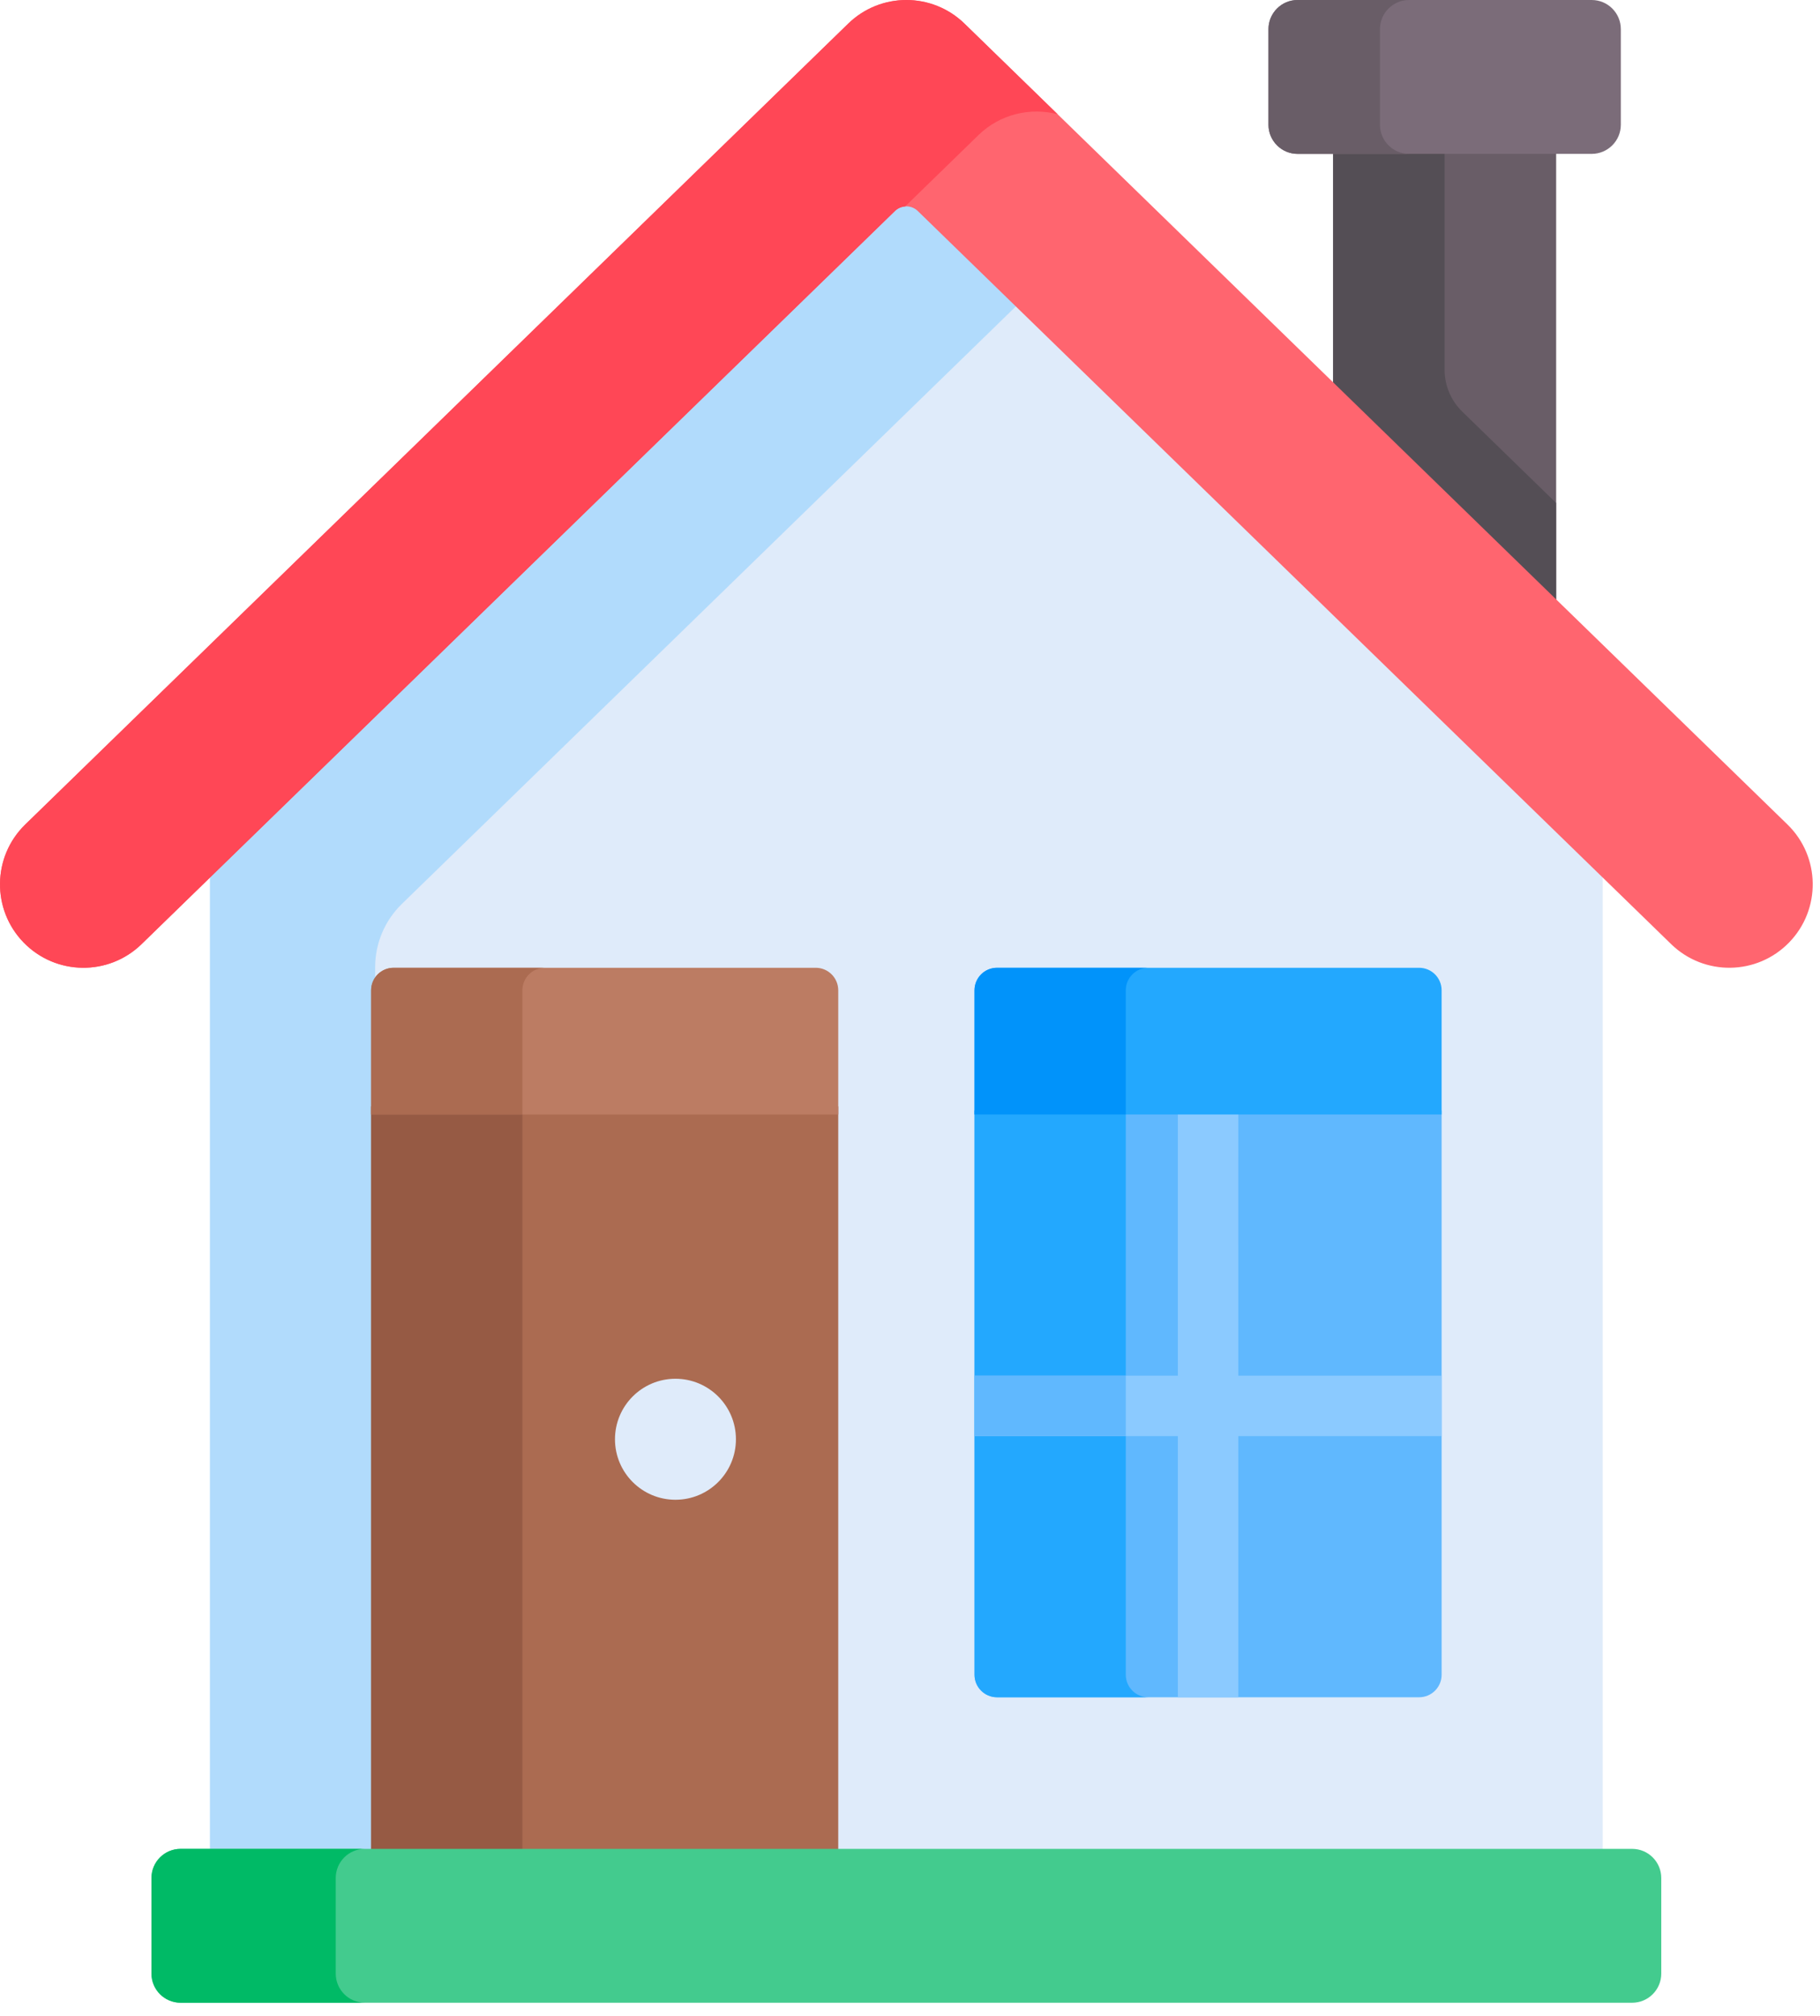 <svg width="112" height="124" viewBox="0 0 112 124" fill="none" xmlns="http://www.w3.org/2000/svg">
<path d="M55.776 11.551L12.923 53.235V114.47H98.629V53.235L55.776 11.551Z" fill="#DFEBFA"/>
<path d="M23.086 59.487C23.086 58.026 23.677 56.626 24.725 55.607L62.896 18.477L55.776 11.551L12.923 53.235V114.469H23.086V59.487Z" fill="#B1DBFC"/>
<path d="M82.041 8.721V24.262L95.763 37.611V8.721H82.041Z" fill="#695D67"/>
<path d="M89.984 25.318C89.29 24.643 88.898 23.716 88.898 22.747V8.721H82.037V24.262L95.759 37.611V30.936L89.984 25.318Z" fill="#544E55"/>
<path d="M109.998 50.716L59.355 1.454C57.362 -0.485 54.189 -0.485 52.197 1.454L1.554 50.716C-0.478 52.693 -0.523 55.943 1.454 57.975C3.431 60.007 6.68 60.052 8.712 58.075L55.072 12.98C55.464 12.598 56.088 12.598 56.48 12.98L102.84 58.075C104.873 60.052 108.123 60.006 110.098 57.974C112.075 55.943 112.03 52.693 109.998 50.716Z" fill="#FF656F"/>
<path d="M55.072 12.98C55.248 12.808 55.471 12.718 55.699 12.701L60.211 8.311C61.544 7.015 63.403 6.59 65.086 7.028L59.355 1.454C57.362 -0.485 54.189 -0.485 52.197 1.454L1.554 50.716C-0.478 52.693 -0.523 55.943 1.454 57.975C3.431 60.007 6.68 60.052 8.712 58.075L55.072 12.98Z" fill="#FF4756"/>
<path d="M99.743 7.672V1.793C99.743 0.803 98.941 0 97.951 0H79.852C78.862 0 78.06 0.803 78.06 1.793V7.672C78.06 8.662 78.862 9.465 79.852 9.465H97.951C98.941 9.464 99.743 8.662 99.743 7.672Z" fill="#7B6C79"/>
<path d="M84.921 7.672V1.793C84.921 0.803 85.723 0 86.713 0H79.852C78.862 0 78.06 0.803 78.06 1.793V7.672C78.06 8.662 78.862 9.465 79.852 9.465H86.713C85.723 9.464 84.921 8.662 84.921 7.672Z" fill="#695D67"/>
<path d="M22.838 68.058H51.584V114.47H22.838V68.058Z" fill="#AB6B51"/>
<path d="M22.838 68.058H32.147V114.47H22.838V68.058Z" fill="#965A44"/>
<path d="M59.97 68.306V103.015C59.97 103.78 60.59 104.401 61.356 104.401H87.329C88.095 104.401 88.716 103.78 88.716 103.015V68.306H59.97Z" fill="#60B8FE"/>
<path d="M69.279 103.015V68.306H59.97V103.015C59.97 103.78 60.59 104.401 61.356 104.401H70.665C69.9 104.401 69.279 103.78 69.279 103.015Z" fill="#23A8FE"/>
<path d="M76.201 68.554C76.201 68.47 76.194 68.388 76.183 68.306H72.502C72.491 68.388 72.484 68.47 72.484 68.554V84.618H59.97V88.337H72.484V104.401H76.202V88.337H88.716V84.618H76.202L76.201 68.554Z" fill="#8BCAFF"/>
<path d="M59.97 84.619H69.279V88.337H59.97V84.619Z" fill="#60B8FE"/>
<path d="M87.329 59.529H61.356C60.59 59.529 59.97 60.149 59.97 60.915V68.554H88.715V60.915C88.715 60.149 88.095 59.529 87.329 59.529Z" fill="#23A8FE"/>
<path d="M70.665 59.529H61.356C60.59 59.529 59.97 60.149 59.97 60.915V68.554H69.279V60.915C69.279 60.149 69.9 59.529 70.665 59.529Z" fill="#0193FA"/>
<path d="M50.198 59.529H24.224C23.459 59.529 22.838 60.149 22.838 60.915V68.554H51.584V60.915C51.584 60.149 50.963 59.529 50.198 59.529Z" fill="#BC7C63"/>
<path d="M33.533 59.529H24.224C23.459 59.529 22.838 60.149 22.838 60.915V68.554H32.147V60.915C32.147 60.149 32.768 59.529 33.533 59.529Z" fill="#AB6B51"/>
<path d="M41.566 92.252C43.621 92.252 45.288 90.586 45.288 88.531C45.288 86.475 43.621 84.809 41.566 84.809C39.511 84.809 37.845 86.475 37.845 88.531C37.845 90.586 39.511 92.252 41.566 92.252Z" fill="#DFEBFA"/>
<path d="M100.439 113.726H11.114C10.124 113.726 9.321 114.528 9.321 115.519V121.398C9.321 122.388 10.124 123.191 11.114 123.191H100.439C101.429 123.191 102.232 122.388 102.232 121.398V115.519C102.232 114.528 101.429 113.726 100.439 113.726Z" fill="#43CB8E"/>
<path d="M20.661 121.398V115.518C20.661 114.528 21.463 113.726 22.453 113.726H11.114C10.124 113.726 9.321 114.528 9.321 115.518V121.398C9.321 122.388 10.124 123.19 11.114 123.19H22.453C21.463 123.19 20.661 122.388 20.661 121.398Z" fill="#00BA66"/>
</svg>
